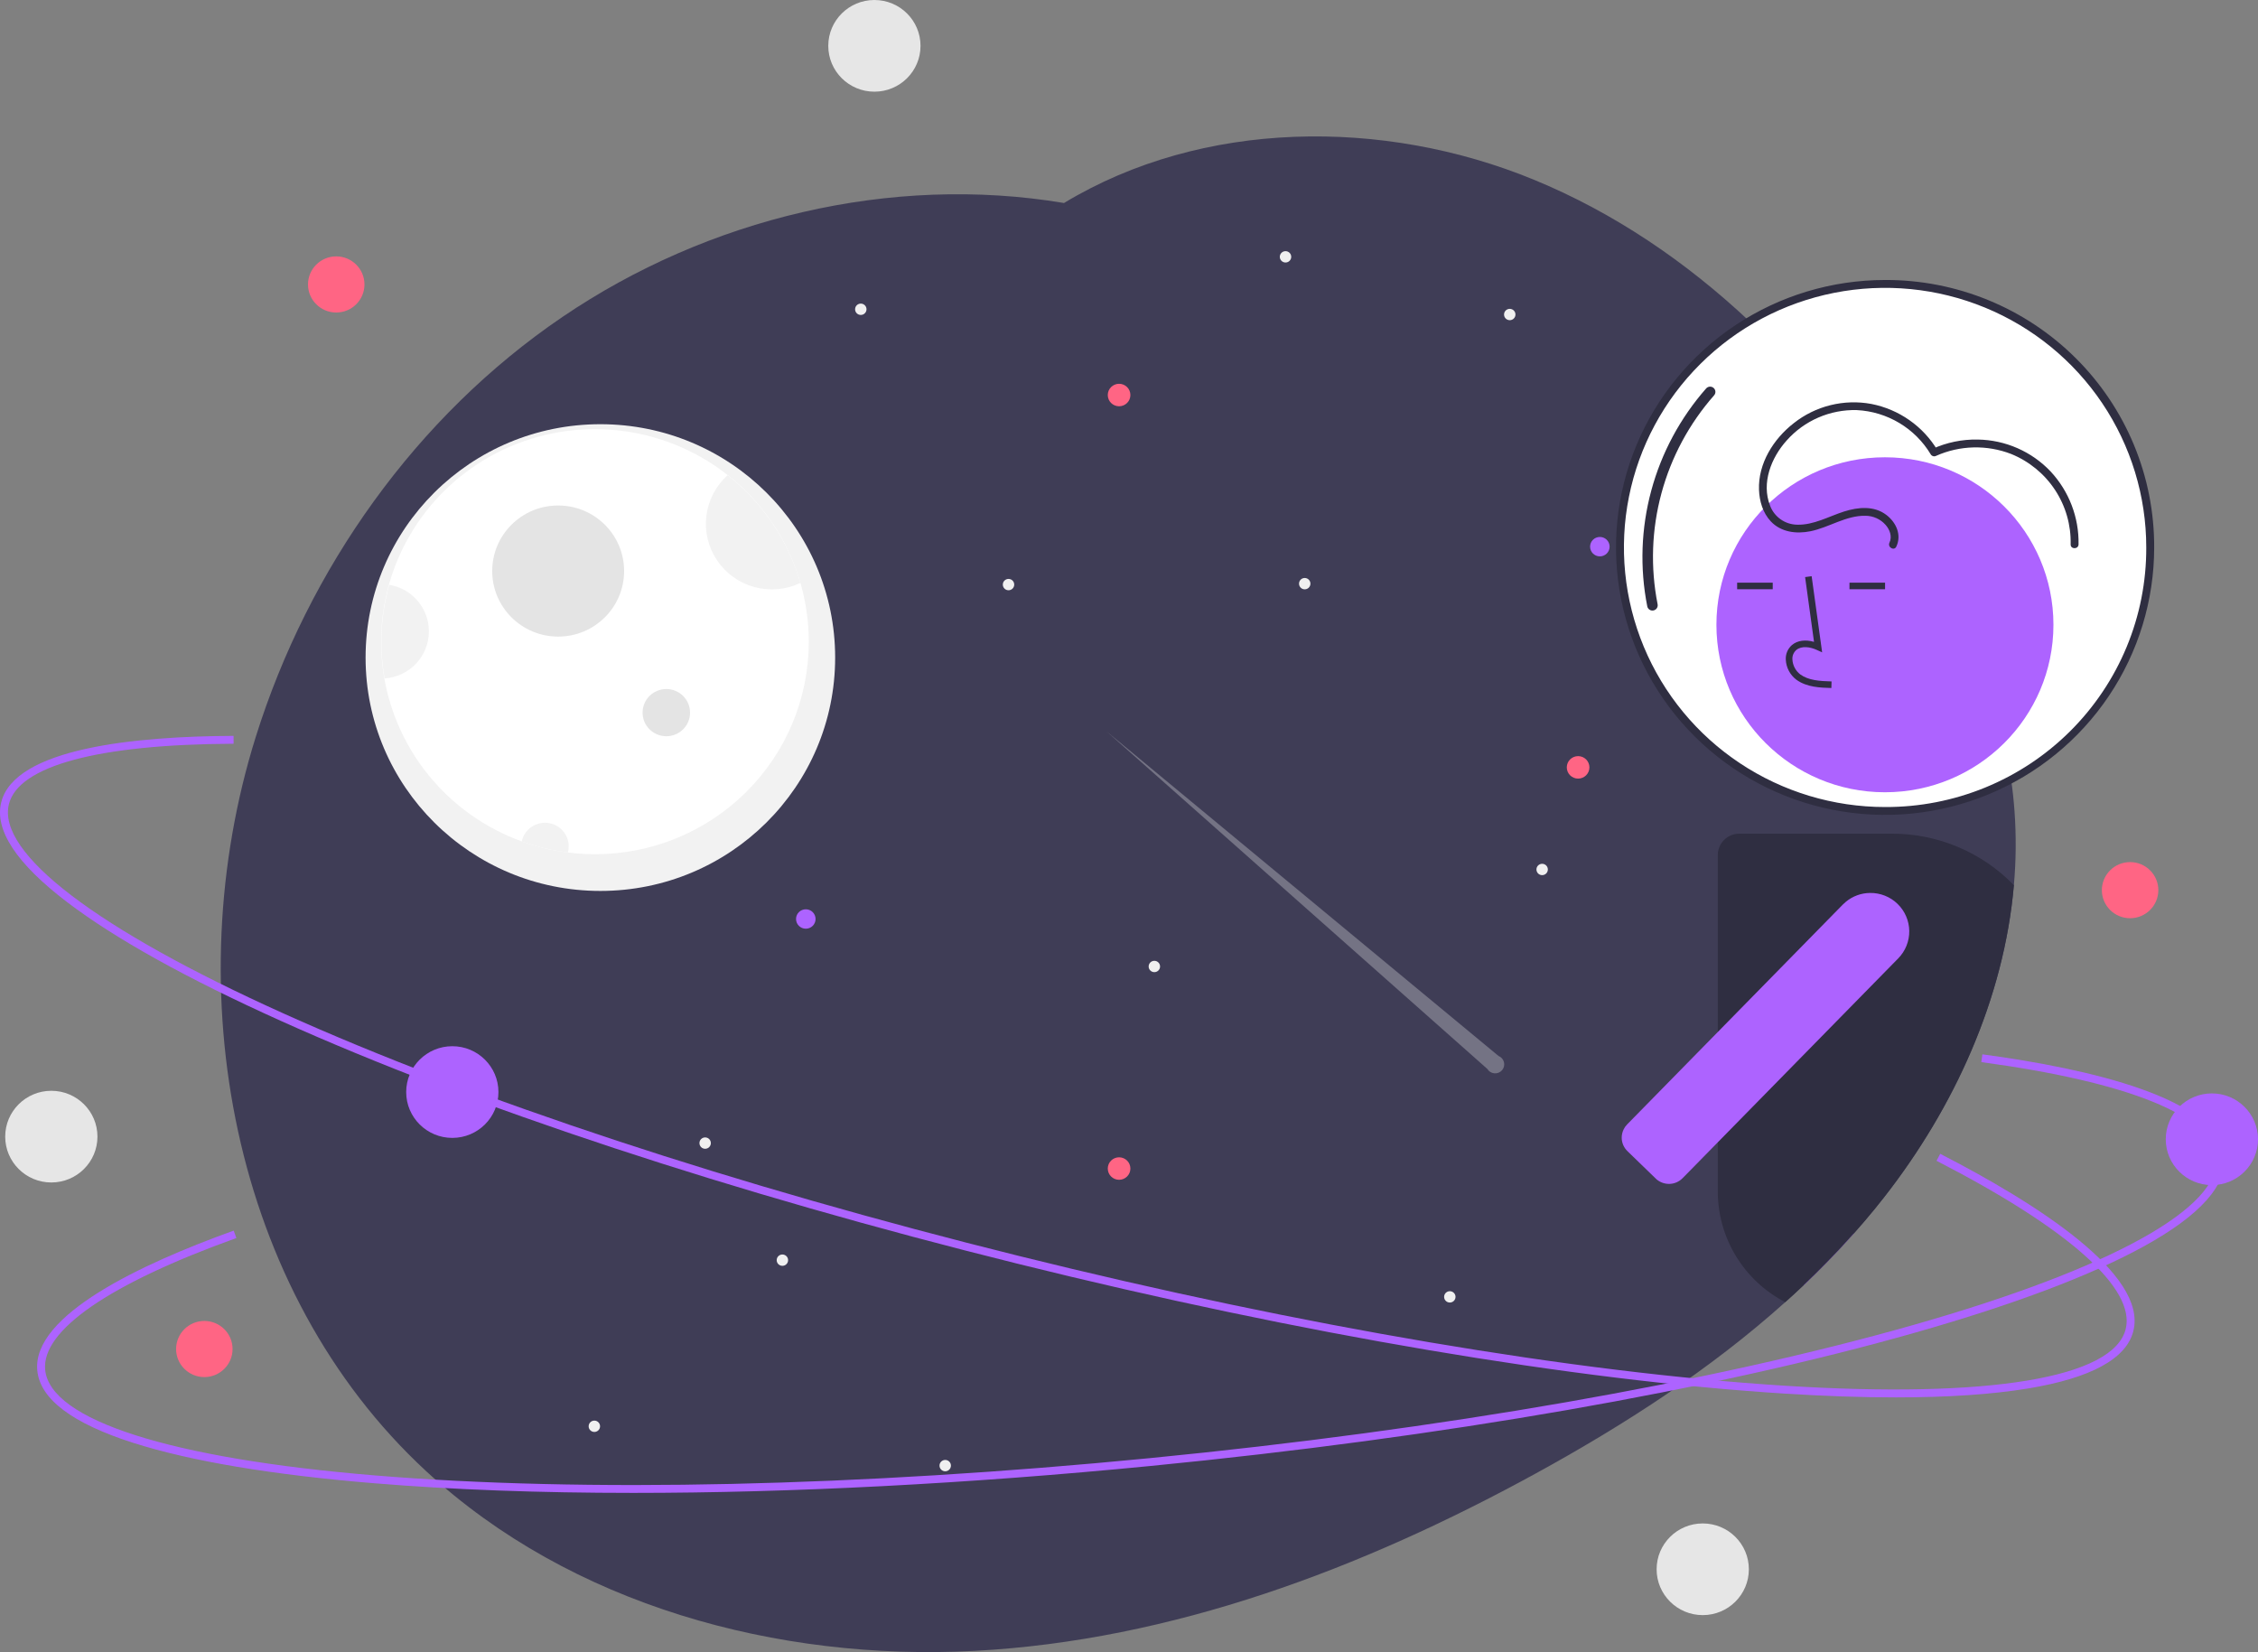 <svg width="354" height="259" viewBox="0 0 354 259" fill="none" xmlns="http://www.w3.org/2000/svg">
<rect x="0" y="0" width="354" height="259" fill="#808080" stroke="none"/>
<g clip-path="url(#clip0_0_1233)">
<path d="M315.728 138.773C314.185 156.482 306.418 173.594 295.339 187.747C294.875 188.339 294.407 188.926 293.932 189.507C292.865 190.814 291.771 192.096 290.649 193.354C289.276 194.904 287.862 196.418 286.409 197.897C285.227 199.113 284.016 200.304 282.778 201.469C281.823 202.377 280.856 203.268 279.879 204.141C268.121 214.701 254.613 223.416 240.696 231.037C213.537 245.905 183.767 257.168 152.802 258.809C121.842 260.445 89.52 251.631 66.815 230.642C36.214 202.357 27.673 155.178 40.097 115.523C48.361 89.14 65.227 65.274 88.18 49.686C110.935 34.234 139.642 27.279 166.81 31.825C188.498 18.724 216.891 18.474 240.469 28.171C253.05 33.346 264.341 41.041 274.246 50.34C278.782 54.607 283.027 59.17 286.951 63.999C287.352 64.489 287.749 64.982 288.142 65.479C289.788 67.547 291.381 69.657 292.919 71.81C295.128 74.897 297.225 78.052 299.21 81.277C299.756 82.165 300.297 83.057 300.827 83.957C301.183 84.561 301.542 85.169 301.894 85.782C301.902 85.795 301.907 85.808 301.91 85.823C307.415 95.446 311.915 105.715 314.26 116.448C314.674 118.347 315.021 120.254 315.29 122.178V122.182C315.526 123.814 315.703 125.454 315.823 127.103C316.106 130.989 316.074 134.891 315.728 138.773Z" fill="#3F3D56"/>
<path opacity="0.3" d="M234.932 165.544L173.531 114.704L233.181 167.581C233.297 167.774 233.457 167.937 233.649 168.057C233.84 168.176 234.058 168.249 234.283 168.268C234.509 168.287 234.736 168.253 234.945 168.167C235.154 168.082 235.34 167.948 235.487 167.777C235.634 167.607 235.738 167.403 235.79 167.184C235.842 166.965 235.841 166.737 235.787 166.519C235.733 166.301 235.627 166.098 235.478 165.929C235.329 165.759 235.142 165.627 234.932 165.544Z" fill="#F0F0F0"/>
<path d="M94.124 139.673C114.452 139.673 130.932 123.293 130.932 103.088C130.932 82.883 114.452 66.503 94.124 66.503C73.795 66.503 57.315 82.883 57.315 103.088C57.315 123.293 73.795 139.673 94.124 139.673Z" fill="#F2F2F2"/>
<path d="M126.796 100.622C126.797 104.994 125.931 109.324 124.247 113.364C122.564 117.404 120.096 121.075 116.985 124.166C113.874 127.258 110.181 129.711 106.117 131.384C102.052 133.057 97.696 133.918 93.296 133.918C89.375 133.916 85.484 133.234 81.799 131.904C76.036 129.817 70.96 126.199 67.123 121.444C63.285 116.688 60.834 110.977 60.036 104.933C59.238 98.889 60.123 92.743 62.596 87.164C65.069 81.586 69.034 76.788 74.06 73.294C79.086 69.8 84.98 67.744 91.1 67.349C97.22 66.953 103.333 68.234 108.771 71.053C114.21 73.871 118.766 78.118 121.944 83.332C125.123 88.545 126.801 94.525 126.796 100.622Z" fill="white"/>
<path d="M87.507 99.799C93.217 99.799 97.846 95.198 97.846 89.523C97.846 83.847 93.217 79.246 87.507 79.246C81.796 79.246 77.167 83.847 77.167 89.523C77.167 95.198 81.796 99.799 87.507 99.799Z" fill="#E4E4E4"/>
<path d="M125.489 91.385C123.248 92.456 120.694 92.689 118.294 92.041C115.895 91.393 113.811 89.907 112.424 87.855C111.037 85.803 110.44 83.324 110.744 80.871C111.047 78.418 112.229 76.155 114.074 74.498C119.558 78.806 123.549 84.711 125.489 91.385Z" fill="#F2F2F2"/>
<path d="M104.463 115.42C106.519 115.42 108.185 113.764 108.185 111.72C108.185 109.677 106.519 108.021 104.463 108.021C102.407 108.021 100.741 109.677 100.741 111.72C100.741 113.764 102.407 115.42 104.463 115.42Z" fill="#E4E4E4"/>
<path d="M89.161 132.685C89.16 133.01 89.117 133.333 89.032 133.647C86.563 133.34 84.136 132.755 81.799 131.904C81.993 131.011 82.512 130.221 83.257 129.686C84.002 129.151 84.919 128.909 85.833 129.006C86.746 129.103 87.592 129.532 88.206 130.211C88.82 130.891 89.16 131.772 89.161 132.685Z" fill="#F2F2F2"/>
<path d="M67.241 98.977C67.241 100.854 66.523 102.661 65.233 104.032C63.943 105.402 62.177 106.235 60.293 106.36C59.44 101.474 59.688 96.46 61.021 91.681C62.758 91.969 64.337 92.86 65.476 94.196C66.615 95.532 67.24 97.226 67.241 98.977Z" fill="#F2F2F2"/>
<path d="M250.819 87.223C251.664 87.223 252.35 86.541 252.35 85.701C252.35 84.86 251.664 84.179 250.819 84.179C249.973 84.179 249.288 84.86 249.288 85.701C249.288 86.541 249.973 87.223 250.819 87.223Z" fill="#AD63FF"/>
<path d="M236.693 50.196C237.187 50.196 237.588 49.798 237.588 49.307C237.588 48.816 237.187 48.418 236.693 48.418C236.199 48.418 235.798 48.816 235.798 49.307C235.798 49.798 236.199 50.196 236.693 50.196Z" fill="#F0F0F0"/>
<path d="M93.181 224.489C93.675 224.489 94.075 224.091 94.075 223.6C94.075 223.109 93.675 222.711 93.181 222.711C92.687 222.711 92.286 223.109 92.286 223.6C92.286 224.091 92.687 224.489 93.181 224.489Z" fill="#F0F0F0"/>
<path d="M241.772 137.197C242.266 137.197 242.666 136.799 242.666 136.308C242.666 135.817 242.266 135.419 241.772 135.419C241.277 135.419 240.877 135.817 240.877 136.308C240.877 136.799 241.277 137.197 241.772 137.197Z" fill="#F0F0F0"/>
<path d="M126.331 145.594C127.177 145.594 127.862 144.913 127.862 144.072C127.862 143.232 127.177 142.55 126.331 142.55C125.485 142.55 124.8 143.232 124.8 144.072C124.8 144.913 125.485 145.594 126.331 145.594Z" fill="#AD63FF"/>
<path d="M70.911 178.39C74.905 178.39 78.142 175.172 78.142 171.203C78.142 167.234 74.905 164.016 70.911 164.016C66.918 164.016 63.681 167.234 63.681 171.203C63.681 175.172 66.918 178.39 70.911 178.39Z" fill="#AD63FF"/>
<path d="M110.551 180.094C111.045 180.094 111.445 179.696 111.445 179.204C111.445 178.713 111.045 178.315 110.551 178.315C110.057 178.315 109.656 178.713 109.656 179.204C109.656 179.696 110.057 180.094 110.551 180.094Z" fill="#F0F0F0"/>
<path d="M201.539 41.153C202.033 41.153 202.433 40.755 202.433 40.264C202.433 39.772 202.033 39.374 201.539 39.374C201.045 39.374 200.644 39.772 200.644 40.264C200.644 40.755 201.045 41.153 201.539 41.153Z" fill="#F0F0F0"/>
<path d="M148.187 230.655C148.681 230.655 149.082 230.257 149.082 229.766C149.082 229.275 148.681 228.877 148.187 228.877C147.693 228.877 147.292 229.275 147.292 229.766C147.292 230.257 147.693 230.655 148.187 230.655Z" fill="#F0F0F0"/>
<path d="M134.952 49.374C135.446 49.374 135.847 48.976 135.847 48.485C135.847 47.994 135.446 47.596 134.952 47.596C134.458 47.596 134.058 47.994 134.058 48.485C134.058 48.976 134.458 49.374 134.952 49.374Z" fill="#F0F0F0"/>
<path d="M158.113 92.536C158.607 92.536 159.007 92.138 159.007 91.647C159.007 91.156 158.607 90.758 158.113 90.758C157.619 90.758 157.218 91.156 157.218 91.647C157.218 92.138 157.619 92.536 158.113 92.536Z" fill="#F0F0F0"/>
<path d="M122.66 198.446C123.154 198.446 123.555 198.048 123.555 197.557C123.555 197.066 123.154 196.668 122.66 196.668C122.166 196.668 121.766 197.066 121.766 197.557C121.766 198.048 122.166 198.446 122.66 198.446Z" fill="#F0F0F0"/>
<path d="M227.296 204.201C227.791 204.201 228.191 203.803 228.191 203.312C228.191 202.821 227.791 202.423 227.296 202.423C226.802 202.423 226.402 202.821 226.402 203.312C226.402 203.803 226.802 204.201 227.296 204.201Z" fill="#F0F0F0"/>
<path d="M180.975 152.406C181.469 152.406 181.87 152.008 181.87 151.517C181.87 151.026 181.469 150.628 180.975 150.628C180.481 150.628 180.081 151.026 180.081 151.517C180.081 152.008 180.481 152.406 180.975 152.406Z" fill="#F0F0F0"/>
<path d="M204.549 92.39C205.043 92.39 205.444 91.992 205.444 91.501C205.444 91.01 205.043 90.612 204.549 90.612C204.055 90.612 203.655 91.01 203.655 91.501C203.655 91.992 204.055 92.39 204.549 92.39Z" fill="#F0F0F0"/>
<path d="M247.409 122.064C248.389 122.064 249.183 121.275 249.183 120.301C249.183 119.327 248.389 118.538 247.409 118.538C246.429 118.538 245.635 119.327 245.635 120.301C245.635 121.275 246.429 122.064 247.409 122.064Z" fill="#FF6584"/>
<path d="M175.446 63.692C176.425 63.692 177.219 62.903 177.219 61.929C177.219 60.956 176.425 60.166 175.446 60.166C174.466 60.166 173.672 60.956 173.672 61.929C173.672 62.903 174.466 63.692 175.446 63.692Z" fill="#FF6584"/>
<path d="M175.446 184.957C176.425 184.957 177.219 184.168 177.219 183.194C177.219 182.221 176.425 181.431 175.446 181.431C174.466 181.431 173.672 182.221 173.672 183.194C173.672 184.168 174.466 184.957 175.446 184.957Z" fill="#FF6584"/>
<path d="M285.959 193.354C285.268 193.355 284.596 193.579 284.045 193.993C283.493 194.407 283.092 194.988 282.902 195.648C282.819 195.931 282.777 196.225 282.778 196.52V201.469C284.015 200.306 285.225 199.115 286.41 197.897C287.861 196.417 289.274 194.903 290.649 193.354H285.959Z" fill="#AD63FF"/>
<path d="M297.22 219.071C291.88 219.071 286.027 218.87 279.661 218.469C246.734 216.391 204.084 209.166 159.567 198.125C115.05 187.083 73.985 173.545 43.936 160.004C29.298 153.408 18.064 147.164 10.545 141.446C2.585 135.392 -0.897 130.115 0.196 125.762C2.325 117.282 21.177 115.427 36.617 115.364L36.623 116.597C15.419 116.684 2.91 120.045 1.4 126.061C-0.524 133.723 15.167 145.686 44.448 158.881C74.431 172.392 115.421 185.904 159.868 196.928C204.314 207.952 246.885 215.165 279.74 217.238C311.825 219.264 331.331 216.031 333.255 208.368C334.852 202.006 324.322 192.635 303.605 181.978L304.176 180.883C319.229 188.626 336.702 199.731 334.459 208.667C333.366 213.02 327.798 216.052 317.909 217.679C312.272 218.606 305.349 219.071 297.22 219.071Z" fill="#AD63FF"/>
<path d="M295.538 127.135C318.493 127.135 337.102 108.639 337.102 85.823C337.102 63.007 318.493 44.511 295.538 44.511C272.582 44.511 253.973 63.007 253.973 85.823C253.973 108.639 272.582 127.135 295.538 127.135Z" fill="white"/>
<path d="M295.537 43.894C287.194 43.894 279.038 46.353 272.1 50.96C265.163 55.568 259.756 62.116 256.563 69.778C253.37 77.439 252.535 85.87 254.163 94.003C255.79 102.136 259.808 109.607 265.708 115.471C271.608 121.335 279.124 125.329 287.307 126.946C295.491 128.564 303.973 127.734 311.681 124.56C319.389 121.387 325.978 116.013 330.613 109.118C335.248 102.222 337.723 94.116 337.723 85.823C337.742 80.311 336.665 74.85 334.552 69.754C332.439 64.658 329.332 60.028 325.411 56.131C321.49 52.233 316.832 49.145 311.704 47.045C306.577 44.945 301.083 43.874 295.537 43.894ZM295.537 126.519C287.439 126.519 279.523 124.132 272.79 119.66C266.056 115.189 260.809 108.833 257.71 101.397C254.611 93.96 253.8 85.778 255.38 77.884C256.959 69.99 260.859 62.738 266.585 57.047C272.311 51.355 279.607 47.48 287.549 45.909C295.492 44.339 303.724 45.145 311.206 48.225C318.688 51.305 325.082 56.521 329.581 63.214C334.08 69.906 336.482 77.774 336.482 85.823C336.503 91.173 335.458 96.474 333.408 101.421C331.357 106.368 328.342 110.863 324.536 114.646C320.73 118.429 316.208 121.426 311.231 123.463C306.254 125.501 300.92 126.54 295.537 126.519Z" fill="#2F2E41"/>
<path d="M259.062 95.718C258.871 95.718 258.687 95.652 258.539 95.532C258.392 95.413 258.291 95.246 258.252 95.061C257.063 89.042 257.278 82.832 258.88 76.908C260.481 70.984 263.427 65.503 267.492 60.887C267.638 60.725 267.843 60.627 268.061 60.615C268.28 60.603 268.495 60.677 268.658 60.822C268.821 60.967 268.92 61.17 268.933 61.387C268.946 61.604 268.872 61.818 268.727 61.981C264.832 66.404 262.009 71.656 260.474 77.333C258.939 83.01 258.733 88.962 259.873 94.73C259.897 94.85 259.895 94.973 259.865 95.091C259.836 95.21 259.781 95.32 259.703 95.415C259.625 95.51 259.527 95.586 259.417 95.638C259.306 95.691 259.184 95.718 259.062 95.718Z" fill="#2F2E41"/>
<path d="M295.511 124.205C310.101 124.205 321.929 112.448 321.929 97.947C321.929 83.445 310.101 71.689 295.511 71.689C280.921 71.689 269.093 83.445 269.093 97.947C269.093 112.448 280.921 124.205 295.511 124.205Z" fill="#AD63FF"/>
<path d="M287.115 107.86C285.403 107.813 283.271 107.754 281.63 106.562C281.141 106.192 280.739 105.721 280.453 105.181C280.166 104.64 280.002 104.045 279.972 103.435C279.942 103.002 280.014 102.567 280.181 102.166C280.348 101.765 280.606 101.407 280.936 101.122C281.793 100.401 283.045 100.232 284.395 100.627L282.997 90.471L284.023 90.331L285.667 102.27L284.81 101.88C283.816 101.427 282.452 101.196 281.604 101.908C281.396 102.094 281.234 102.325 281.13 102.584C281.027 102.843 280.985 103.121 281.007 103.399C281.032 103.853 281.156 104.296 281.368 104.698C281.581 105.1 281.879 105.452 282.241 105.73C283.518 106.658 285.217 106.777 287.144 106.831L287.115 107.86Z" fill="#2F2E41"/>
<path d="M277.921 91.347H272.341V92.376H277.921V91.347Z" fill="#2F2E41"/>
<path d="M295.533 91.347H289.953V92.376H295.533V91.347Z" fill="#2F2E41"/>
<path d="M296.621 130.695H272.675C271.782 130.696 270.926 131.049 270.295 131.676C269.664 132.304 269.309 133.154 269.308 134.041V186.794C269.311 190.369 270.297 193.875 272.16 196.932C274.023 199.99 276.693 202.483 279.879 204.141C280.859 203.269 281.826 202.379 282.778 201.469C284.015 200.305 285.225 199.115 286.41 197.897C287.861 196.417 289.274 194.903 290.649 193.354C291.774 192.096 292.868 190.814 293.933 189.507C294.408 188.927 294.877 188.341 295.339 187.747C306.419 173.594 314.186 156.482 315.728 138.773C313.255 136.217 310.288 134.184 307.004 132.796C303.721 131.408 300.189 130.693 296.621 130.695Z" fill="#2F2E41"/>
<path d="M297.493 141.704C296.924 141.149 296.249 140.712 295.509 140.418C294.768 140.124 293.977 139.978 293.18 139.989C291.794 140 290.455 140.488 289.391 141.371C289.221 141.507 289.06 141.654 288.907 141.811L269.308 161.788L255.093 176.279C254.877 176.495 254.698 176.745 254.564 177.019C254.351 177.442 254.241 177.91 254.245 178.383C254.249 178.773 254.331 179.157 254.486 179.515C254.641 179.873 254.865 180.196 255.147 180.467L255.705 181.01L259.758 184.936L259.762 184.932C260.307 185.371 260.988 185.608 261.69 185.602C262.081 185.597 262.468 185.516 262.828 185.362C263.188 185.208 263.514 184.985 263.787 184.705L264.444 184.04L269.151 179.242L269.308 179.082L297.601 150.242C298.725 149.095 299.346 147.552 299.326 145.95C299.305 144.349 298.646 142.822 297.493 141.704Z" fill="#AD63FF"/>
<path d="M297.295 85.697C298.168 83.861 297.273 81.899 295.738 80.727C293.804 79.249 291.304 79.493 289.104 80.192C286.696 80.958 284.342 82.337 281.741 82.257C280.814 82.241 279.913 81.947 279.157 81.413C278.401 80.879 277.825 80.131 277.504 79.266C276.111 75.715 277.684 71.745 280.11 69.052C281.479 67.51 283.171 66.284 285.067 65.461C286.964 64.639 289.019 64.239 291.088 64.29C293.449 64.406 295.745 65.101 297.77 66.314C299.796 67.526 301.488 69.218 302.696 71.238C302.782 71.376 302.918 71.475 303.076 71.516C303.234 71.558 303.402 71.537 303.545 71.459C305.386 70.641 307.371 70.194 309.387 70.143C311.402 70.093 313.408 70.44 315.288 71.165C318.108 72.308 320.512 74.276 322.18 76.808C323.848 79.341 324.701 82.318 324.627 85.344C324.606 86.138 325.847 86.137 325.867 85.344C325.945 81.113 324.374 77.017 321.484 73.911C320.016 72.362 318.251 71.121 316.293 70.262C314.335 69.403 312.223 68.943 310.083 68.909C307.612 68.857 305.162 69.365 302.919 70.394L303.767 70.615C302.649 68.744 301.147 67.128 299.358 65.873C297.57 64.617 295.535 63.75 293.387 63.328C291.26 62.933 289.072 62.998 286.973 63.518C284.873 64.037 282.91 65 281.218 66.34C278.033 68.817 275.619 72.662 275.769 76.785C275.834 78.57 276.367 80.401 277.614 81.731C279.21 83.434 281.593 83.728 283.795 83.292C286.721 82.712 289.393 80.799 292.444 80.858C293.041 80.858 293.632 80.985 294.177 81.229C294.722 81.473 295.208 81.829 295.604 82.274C296.276 83.028 296.681 84.112 296.223 85.074C295.884 85.788 296.953 86.414 297.295 85.697Z" fill="#2F2E41"/>
<path d="M99.286 234.044C84.562 234.044 70.875 233.542 58.621 232.529C42.605 231.204 29.913 229.075 20.898 226.2C11.354 223.156 6.291 219.349 5.849 214.884C4.988 206.187 22.117 198.143 36.638 192.928L37.06 194.088C17.118 201.25 6.473 208.593 7.084 214.764C7.862 222.623 26.684 228.65 58.724 231.3C91.532 234.013 134.706 233.052 180.295 228.591C225.884 224.131 268.419 216.708 300.064 207.69C330.97 198.882 348.249 189.323 347.47 181.464C346.824 174.939 333.738 169.628 310.624 166.51L310.79 165.288C327.586 167.554 347.797 172.178 348.705 181.343C349.147 185.808 344.928 190.523 336.164 195.358C327.886 199.925 315.856 204.473 300.406 208.875C268.691 217.914 226.078 225.351 180.417 229.818C151.772 232.621 124.068 234.044 99.286 234.044Z" fill="#AD63FF"/>
<path d="M346.769 185.789C350.763 185.789 354 182.571 354 178.602C354 174.633 350.763 171.415 346.769 171.415C342.776 171.415 339.539 174.633 339.539 178.602C339.539 182.571 342.776 185.789 346.769 185.789Z" fill="#AD63FF"/>
<path d="M137.084 14.373C141.078 14.373 144.315 11.156 144.315 7.187C144.315 3.218 141.078 0 137.084 0C133.091 0 129.854 3.218 129.854 7.187C129.854 11.156 133.091 14.373 137.084 14.373Z" fill="#E6E6E6"/>
<path d="M8.047 185.378C12.04 185.378 15.278 182.16 15.278 178.191C15.278 174.222 12.04 171.004 8.047 171.004C4.054 171.004 0.816 174.222 0.816 178.191C0.816 182.16 4.054 185.378 8.047 185.378Z" fill="#E6E6E6"/>
<path d="M52.713 48.993C55.158 48.993 57.14 47.024 57.14 44.594C57.14 42.164 55.158 40.194 52.713 40.194C50.269 40.194 48.287 42.164 48.287 44.594C48.287 47.024 50.269 48.993 52.713 48.993Z" fill="#FF6584"/>
<path d="M32.035 215.887C34.479 215.887 36.461 213.917 36.461 211.487C36.461 209.058 34.479 207.088 32.035 207.088C29.59 207.088 27.608 209.058 27.608 211.487C27.608 213.917 29.59 215.887 32.035 215.887Z" fill="#FF6584"/>
<path d="M333.948 143.95C336.393 143.95 338.375 141.98 338.375 139.551C338.375 137.121 336.393 135.151 333.948 135.151C331.504 135.151 329.522 137.121 329.522 139.551C329.522 141.98 331.504 143.95 333.948 143.95Z" fill="#FF6584"/>
<path d="M266.948 253.204C270.942 253.204 274.179 249.986 274.179 246.017C274.179 242.048 270.942 238.831 266.948 238.831C262.955 238.831 259.718 242.048 259.718 246.017C259.718 249.986 262.955 253.204 266.948 253.204Z" fill="#E6E6E6"/>
</g>
<defs>
<clipPath id="clip0_0_1233">
<rect width="354" height="259" fill="white"/>
</clipPath>
</defs>
</svg>
